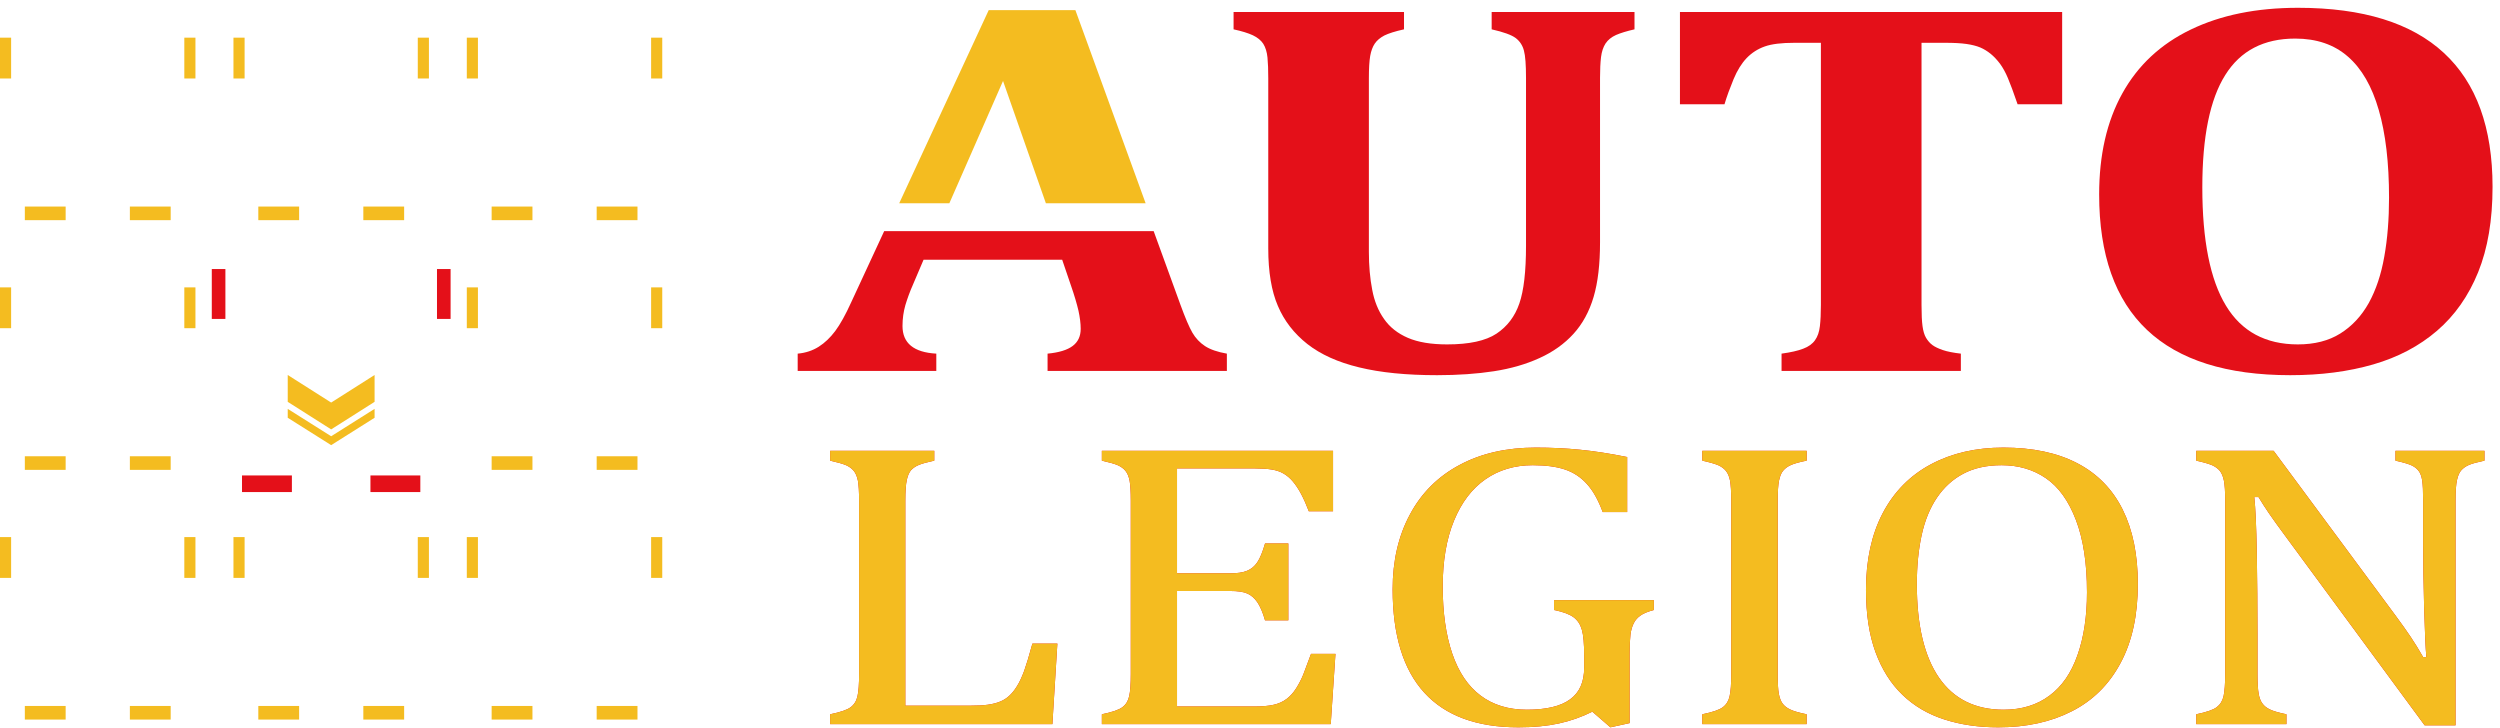 <?xml version="1.0" encoding="UTF-8"?>
<svg xmlns="http://www.w3.org/2000/svg" width="151" height="44" viewBox="0 0 151 44" fill="none">
  <rect x="1.5" y="27.558" width="2.465" height="0.822" fill="#F4BC20"></rect>
  <rect x="7.844" y="27.558" width="2.465" height="0.822" fill="#F4BC20"></rect>
  <path fill-rule="evenodd" clip-rule="evenodd" d="M11.133 19.823V17.358H11.805V19.823H11.133Z" fill="#F4BC20"></path>
  <path fill-rule="evenodd" clip-rule="evenodd" d="M-0 19.823L-0 17.358H0.672L0.672 19.823H-0Z" fill="#F4BC20"></path>
  <rect x="1.5" y="42.64" width="2.465" height="0.822" fill="#F4BC20"></rect>
  <rect x="7.844" y="42.64" width="2.465" height="0.822" fill="#F4BC20"></rect>
  <path fill-rule="evenodd" clip-rule="evenodd" d="M11.133 34.905V32.44H11.805V34.905H11.133Z" fill="#F4BC20"></path>
  <path fill-rule="evenodd" clip-rule="evenodd" d="M-0 34.905L-0 32.44H0.672L0.672 34.905H-0Z" fill="#F4BC20"></path>
  <rect x="15.602" y="42.64" width="2.465" height="0.822" fill="#F4BC20"></rect>
  <rect x="21.945" y="42.64" width="2.465" height="0.822" fill="#F4BC20"></rect>
  <path fill-rule="evenodd" clip-rule="evenodd" d="M25.234 34.905V32.44H25.907V34.905H25.234Z" fill="#F4BC20"></path>
  <path fill-rule="evenodd" clip-rule="evenodd" d="M14.101 34.905V32.44H14.774V34.905H14.101Z" fill="#F4BC20"></path>
  <rect x="29.695" y="42.64" width="2.465" height="0.822" fill="#F4BC20"></rect>
  <rect x="36.039" y="42.64" width="2.465" height="0.822" fill="#F4BC20"></rect>
  <path fill-rule="evenodd" clip-rule="evenodd" d="M39.328 34.905V32.44H40V34.905H39.328Z" fill="#F4BC20"></path>
  <path fill-rule="evenodd" clip-rule="evenodd" d="M28.195 34.905V32.44H28.867V34.905H28.195Z" fill="#F4BC20"></path>
  <rect x="1.5" y="12.476" width="2.465" height="0.822" fill="#F4BC20"></rect>
  <rect x="7.844" y="12.476" width="2.465" height="0.822" fill="#F4BC20"></rect>
  <path fill-rule="evenodd" clip-rule="evenodd" d="M11.133 4.741V2.275H11.805V4.741H11.133Z" fill="#F4BC20"></path>
  <path fill-rule="evenodd" clip-rule="evenodd" d="M-0 4.741L-0 2.275H0.672L0.672 4.741H-0Z" fill="#F4BC20"></path>
  <rect x="15.602" y="12.476" width="2.465" height="0.822" fill="#F4BC20"></rect>
  <rect x="21.945" y="12.476" width="2.465" height="0.822" fill="#F4BC20"></rect>
  <path fill-rule="evenodd" clip-rule="evenodd" d="M25.234 4.741V2.275H25.907V4.741H25.234Z" fill="#F4BC20"></path>
  <path fill-rule="evenodd" clip-rule="evenodd" d="M14.101 4.741V2.275H14.774V4.741H14.101Z" fill="#F4BC20"></path>
  <rect x="29.695" y="12.476" width="2.465" height="0.822" fill="#F4BC20"></rect>
  <rect x="36.039" y="12.476" width="2.465" height="0.822" fill="#F4BC20"></rect>
  <path fill-rule="evenodd" clip-rule="evenodd" d="M39.328 4.741V2.275H40V4.741H39.328Z" fill="#F4BC20"></path>
  <path fill-rule="evenodd" clip-rule="evenodd" d="M28.195 4.741V2.275H28.867V4.741H28.195Z" fill="#F4BC20"></path>
  <rect x="29.695" y="27.558" width="2.465" height="0.822" fill="#F4BC20"></rect>
  <rect x="36.039" y="27.558" width="2.465" height="0.822" fill="#F4BC20"></rect>
  <path fill-rule="evenodd" clip-rule="evenodd" d="M39.328 19.823V17.358H40V19.823H39.328Z" fill="#F4BC20"></path>
  <path fill-rule="evenodd" clip-rule="evenodd" d="M28.195 19.823V17.358H28.867V19.823H28.195Z" fill="#F4BC20"></path>
  <rect x="14.617" y="28.717" width="3.013" height="1.004" fill="#E41019"></rect>
  <rect x="22.375" y="28.717" width="3.013" height="1.004" fill="#E41019"></rect>
  <path fill-rule="evenodd" clip-rule="evenodd" d="M26.394 19.263V16.25H27.216V19.263H26.394Z" fill="#E41019"></path>
  <path fill-rule="evenodd" clip-rule="evenodd" d="M12.792 19.263V16.25H13.614V19.263H12.792Z" fill="#E41019"></path>
  <path fill-rule="evenodd" clip-rule="evenodd" d="M17.379 22.649V24.271L20.002 25.936L22.625 24.271V22.649L20.002 24.315L17.379 22.649Z" fill="#F4BC20"></path>
  <path fill-rule="evenodd" clip-rule="evenodd" d="M17.379 24.696V25.233L20.002 26.887L22.625 25.233V24.696L20.002 26.35L17.379 24.696Z" fill="#F4BC20"></path>
  <path fill-rule="evenodd" clip-rule="evenodd" d="M54.682 42.622H58.596C59.024 42.622 59.381 42.606 59.671 42.564C59.957 42.523 60.206 42.461 60.41 42.374C60.614 42.292 60.797 42.176 60.961 42.023C61.124 41.875 61.282 41.681 61.43 41.437C61.582 41.198 61.72 40.892 61.858 40.525C61.99 40.157 62.158 39.609 62.357 38.874H63.866L63.565 43.737H50.141V43.142C50.763 43.014 51.176 42.874 51.384 42.713C51.593 42.556 51.731 42.333 51.792 42.044C51.858 41.755 51.889 41.309 51.889 40.715V30.25C51.889 29.697 51.863 29.288 51.817 29.036C51.766 28.78 51.685 28.586 51.568 28.442C51.456 28.302 51.303 28.19 51.114 28.104C50.925 28.021 50.599 27.926 50.141 27.823V27.228H56.43V27.823C55.992 27.918 55.681 28.004 55.497 28.083C55.314 28.157 55.161 28.26 55.038 28.388C54.921 28.516 54.83 28.714 54.773 28.983C54.712 29.247 54.682 29.672 54.682 30.25V42.622ZM80.516 27.228V30.882H79.053C78.9 30.485 78.748 30.139 78.59 29.841C78.431 29.54 78.263 29.292 78.095 29.09C77.927 28.888 77.738 28.727 77.534 28.607C77.331 28.487 77.091 28.405 76.811 28.359C76.535 28.314 76.199 28.293 75.812 28.293H71.092V34.63H74.288C74.726 34.63 75.068 34.581 75.317 34.477C75.567 34.378 75.776 34.205 75.939 33.965C76.102 33.722 76.26 33.342 76.408 32.826H77.815V37.47H76.408C76.271 36.987 76.112 36.624 75.944 36.376C75.776 36.133 75.577 35.955 75.343 35.852C75.108 35.745 74.757 35.695 74.288 35.695H71.092V42.672H75.735C76.225 42.672 76.622 42.639 76.923 42.569C77.228 42.502 77.488 42.383 77.708 42.218C77.927 42.053 78.121 41.838 78.288 41.574C78.457 41.305 78.6 41.029 78.717 40.744C78.829 40.459 78.987 40.038 79.186 39.493H80.663L80.378 43.737H66.552V43.142C67.173 43.014 67.586 42.874 67.795 42.713C68.004 42.556 68.141 42.333 68.203 42.044C68.269 41.755 68.299 41.309 68.299 40.715V30.25C68.299 29.697 68.274 29.288 68.228 29.036C68.177 28.78 68.096 28.586 67.979 28.442C67.866 28.302 67.713 28.19 67.525 28.104C67.336 28.021 67.01 27.926 66.552 27.823V27.228H80.516V27.228ZM98.43 43.675L97.268 43.931L96.177 42.986C95.53 43.307 94.852 43.547 94.144 43.7C93.441 43.852 92.63 43.931 91.713 43.931C89.195 43.931 87.299 43.229 86.025 41.834C84.751 40.434 84.114 38.354 84.114 35.596C84.114 33.879 84.46 32.372 85.159 31.076C85.852 29.775 86.856 28.776 88.16 28.083C89.46 27.385 90.994 27.034 92.757 27.034C93.685 27.034 94.572 27.076 95.428 27.162C96.284 27.245 97.237 27.393 98.282 27.604V30.927H96.804C96.534 30.205 96.218 29.635 95.846 29.23C95.479 28.822 95.041 28.533 94.526 28.359C94.011 28.186 93.364 28.099 92.579 28.099C91.493 28.099 90.54 28.38 89.725 28.945C88.91 29.511 88.278 30.341 87.824 31.443C87.37 32.545 87.141 33.87 87.141 35.427C87.141 37.008 87.335 38.358 87.717 39.48C88.099 40.599 88.67 41.446 89.43 42.015C90.184 42.581 91.117 42.866 92.222 42.866C93.394 42.866 94.266 42.659 94.832 42.242C95.403 41.83 95.683 41.19 95.683 40.327V39.6C95.683 38.874 95.637 38.349 95.54 38.028C95.448 37.705 95.281 37.458 95.041 37.28C94.801 37.103 94.409 36.954 93.864 36.843V36.248H99.893V36.843C99.536 36.938 99.266 37.049 99.087 37.177C98.909 37.301 98.772 37.453 98.68 37.64C98.583 37.825 98.517 38.056 98.481 38.325C98.45 38.593 98.43 38.981 98.43 39.48V43.675V43.675ZM107.374 40.715C107.374 41.252 107.395 41.648 107.441 41.9C107.486 42.147 107.563 42.346 107.665 42.49C107.772 42.635 107.925 42.758 108.129 42.853C108.332 42.953 108.663 43.047 109.122 43.142V43.737H102.818V43.142C103.44 43.014 103.853 42.874 104.062 42.713C104.27 42.556 104.408 42.333 104.469 42.044C104.536 41.755 104.566 41.309 104.566 40.715V30.25C104.566 29.697 104.54 29.288 104.495 29.036C104.444 28.78 104.362 28.586 104.245 28.442C104.133 28.302 103.98 28.19 103.791 28.104C103.603 28.021 103.277 27.926 102.818 27.823V27.228H109.122V27.823C108.684 27.909 108.368 28 108.174 28.087C107.981 28.173 107.823 28.285 107.711 28.421C107.593 28.553 107.512 28.751 107.456 29.02C107.4 29.284 107.374 29.697 107.374 30.25V40.715V40.715ZM120.692 43.931C119.499 43.931 118.408 43.77 117.43 43.452C116.446 43.134 115.605 42.639 114.907 41.966C114.204 41.293 113.663 40.43 113.276 39.381C112.894 38.333 112.705 37.082 112.705 35.621C112.705 33.825 113.042 32.281 113.719 30.989C114.397 29.701 115.365 28.718 116.624 28.046C117.883 27.373 119.341 27.034 121.007 27.034C122.776 27.034 124.269 27.352 125.477 27.984C126.685 28.615 127.597 29.548 128.209 30.778C128.82 32.008 129.126 33.503 129.126 35.27C129.126 37.156 128.78 38.75 128.081 40.046C127.388 41.347 126.405 42.317 125.136 42.961C123.867 43.609 122.383 43.931 120.692 43.931ZM115.778 35.282C115.778 37.759 116.227 39.642 117.114 40.93C118.006 42.222 119.31 42.866 121.017 42.866C122.103 42.866 123.026 42.585 123.78 42.023C124.539 41.466 125.105 40.645 125.482 39.563C125.864 38.486 126.053 37.222 126.053 35.778C126.053 34.019 125.829 32.562 125.385 31.406C124.942 30.25 124.34 29.408 123.571 28.884C122.806 28.359 121.914 28.099 120.9 28.099C120.003 28.099 119.234 28.268 118.592 28.607C117.95 28.945 117.42 29.428 116.997 30.052C116.574 30.675 116.263 31.431 116.069 32.318C115.876 33.206 115.778 34.193 115.778 35.282V35.282ZM144.701 37.194C145.058 37.676 145.359 38.102 145.603 38.465C145.848 38.828 146.097 39.233 146.357 39.687H146.551C146.505 39.191 146.459 38.217 146.418 36.752C146.378 35.291 146.357 33.969 146.357 32.793V30.25C146.357 29.697 146.337 29.288 146.301 29.028C146.26 28.772 146.189 28.574 146.082 28.438C145.98 28.302 145.833 28.19 145.649 28.104C145.465 28.021 145.144 27.926 144.686 27.823V27.228H150.062V27.823C149.614 27.918 149.298 28.004 149.114 28.087C148.931 28.169 148.778 28.273 148.666 28.401C148.549 28.529 148.462 28.723 148.406 28.983C148.345 29.238 148.315 29.664 148.315 30.25V43.811H146.449L138.132 32.512C137.612 31.81 137.245 31.299 137.026 30.977C136.807 30.655 136.603 30.337 136.414 30.023H136.159C136.231 30.642 136.282 31.765 136.312 33.392C136.338 35.014 136.353 36.632 136.353 38.246V40.715C136.353 41.252 136.378 41.648 136.424 41.9C136.465 42.147 136.541 42.346 136.649 42.49C136.75 42.635 136.903 42.758 137.107 42.853C137.311 42.953 137.642 43.047 138.101 43.142V43.737H132.653V43.142C133.27 43.014 133.683 42.874 133.891 42.713C134.1 42.556 134.238 42.333 134.304 42.044C134.365 41.755 134.401 41.309 134.401 40.715V30.25C134.401 29.697 134.375 29.288 134.324 29.036C134.273 28.78 134.192 28.586 134.08 28.442C133.963 28.302 133.81 28.19 133.621 28.104C133.433 28.021 133.112 27.926 132.653 27.823V27.228H137.326L144.701 37.194Z" fill="#E41019"></path>
  <path fill-rule="evenodd" clip-rule="evenodd" d="M64.156 15.689H55.783L55.141 17.196C54.953 17.619 54.806 18.031 54.685 18.427C54.572 18.822 54.511 19.245 54.511 19.69C54.511 20.725 55.187 21.284 56.553 21.36V22.406H48.18V21.36C48.662 21.316 49.083 21.175 49.452 20.942C49.819 20.709 50.147 20.395 50.449 19.993C50.75 19.587 51.071 19.012 51.412 18.259L53.405 13.96H69.681L71.298 18.405C71.586 19.197 71.827 19.76 72.021 20.096C72.215 20.427 72.469 20.698 72.784 20.904C73.099 21.11 73.54 21.262 74.103 21.36V22.406H63.273V21.36C63.956 21.295 64.458 21.143 64.785 20.899C65.113 20.655 65.274 20.308 65.274 19.863C65.274 19.538 65.227 19.169 65.14 18.768C65.046 18.367 64.899 17.857 64.685 17.245L64.156 15.689V15.689Z" fill="#E41019"></path>
  <path fill-rule="evenodd" clip-rule="evenodd" d="M92.171 4.71C92.171 3.919 92.131 3.366 92.044 3.052C91.964 2.742 91.796 2.488 91.549 2.298C91.294 2.108 90.812 1.935 90.096 1.772V0.726H98.724V1.772C98.255 1.88 97.88 1.994 97.606 2.114C97.332 2.238 97.124 2.406 96.977 2.623C96.836 2.84 96.743 3.117 96.702 3.447C96.662 3.783 96.642 4.206 96.642 4.71V14.637C96.642 15.955 96.515 17.05 96.254 17.934C95.993 18.817 95.585 19.566 95.036 20.167C94.487 20.769 93.804 21.257 92.988 21.626C92.171 22 91.254 22.265 90.23 22.423C89.213 22.58 88.068 22.661 86.803 22.661C84.943 22.661 83.376 22.504 82.091 22.189C80.813 21.881 79.769 21.409 78.966 20.78C78.162 20.146 77.567 19.381 77.185 18.481C76.797 17.581 76.603 16.421 76.603 15.006V4.727C76.603 4.228 76.589 3.811 76.556 3.474C76.522 3.133 76.435 2.862 76.302 2.645C76.161 2.433 75.954 2.265 75.672 2.13C75.391 2 75.003 1.88 74.508 1.772V0.726H84.802V1.772C84.266 1.891 83.872 2.016 83.61 2.146C83.356 2.282 83.169 2.439 83.035 2.634C82.908 2.824 82.814 3.073 82.76 3.377C82.707 3.686 82.68 4.136 82.68 4.727V15.212C82.68 16.047 82.747 16.811 82.881 17.5C83.008 18.188 83.249 18.779 83.597 19.267C83.939 19.761 84.421 20.14 85.036 20.406C85.652 20.672 86.442 20.802 87.406 20.802C88.744 20.802 89.735 20.585 90.391 20.151C91.04 19.717 91.502 19.11 91.769 18.329C92.037 17.554 92.171 16.394 92.171 14.843V4.71V4.71Z" fill="#E41019"></path>
  <path fill-rule="evenodd" clip-rule="evenodd" d="M107.606 22.406V21.36C108.155 21.284 108.59 21.187 108.912 21.062C109.233 20.943 109.474 20.769 109.628 20.547C109.788 20.325 109.882 20.043 109.922 19.696C109.962 19.354 109.982 18.926 109.982 18.422V2.585H108.396C107.606 2.585 107.011 2.656 106.589 2.807C106.174 2.954 105.806 3.187 105.498 3.507C105.197 3.821 104.929 4.25 104.708 4.781C104.487 5.318 104.3 5.822 104.159 6.299H101.469V0.726H124.554V6.299H121.863C121.615 5.578 121.421 5.052 121.274 4.71C121.133 4.374 120.973 4.087 120.799 3.848C120.618 3.61 120.431 3.409 120.237 3.252C120.042 3.095 119.835 2.965 119.607 2.867C119.386 2.775 119.112 2.705 118.777 2.656C118.443 2.607 118.008 2.585 117.472 2.585H116.06V18.422C116.06 18.98 116.08 19.408 116.12 19.696C116.16 19.988 116.227 20.227 116.334 20.406C116.442 20.585 116.569 20.731 116.716 20.84C116.87 20.953 117.078 21.051 117.345 21.143C117.613 21.235 117.974 21.306 118.436 21.36V22.406H107.606V22.406Z" fill="#E41019"></path>
  <path fill-rule="evenodd" clip-rule="evenodd" d="M129.681 19.929C131.608 21.75 134.493 22.661 138.335 22.661C140.182 22.661 141.849 22.444 143.348 22.01C144.841 21.577 146.126 20.899 147.197 19.977C148.268 19.056 149.097 17.879 149.68 16.442C150.262 15.006 150.55 13.287 150.55 11.287C150.55 7.708 149.573 5.009 147.612 3.198C145.651 1.382 142.712 0.471 138.803 0.471C136.293 0.471 134.132 0.91 132.318 1.788C130.497 2.666 129.125 3.951 128.188 5.643C127.251 7.329 126.789 9.367 126.789 11.748C126.789 15.38 127.753 18.107 129.681 19.929ZM134.446 18.459C133.496 16.898 133.02 14.518 133.02 11.319C133.02 8.262 133.482 5.995 134.406 4.531C135.323 3.062 136.735 2.33 138.629 2.33C139.921 2.33 140.985 2.693 141.815 3.42C142.645 4.141 143.268 5.22 143.676 6.641C144.091 8.066 144.298 9.834 144.298 11.937C144.298 13.233 144.205 14.415 144.011 15.499C143.823 16.578 143.509 17.511 143.074 18.302C142.632 19.088 142.063 19.701 141.353 20.145C140.651 20.585 139.794 20.802 138.79 20.802C136.842 20.802 135.39 20.021 134.446 18.459Z" fill="#E41019"></path>
  <path fill-rule="evenodd" clip-rule="evenodd" d="M54.312 12.277L59.719 0.611H64.953L69.196 12.277H63.171L60.583 4.889L57.341 12.277H54.312V12.277Z" fill="#F4BC20"></path>
  <path fill-rule="evenodd" clip-rule="evenodd" d="M54.682 42.622H58.596C59.024 42.622 59.381 42.606 59.671 42.564C59.957 42.523 60.206 42.461 60.41 42.374C60.614 42.292 60.797 42.176 60.961 42.023C61.124 41.875 61.282 41.681 61.43 41.437C61.582 41.198 61.72 40.892 61.858 40.525C61.99 40.157 62.158 39.609 62.357 38.874H63.866L63.565 43.737H50.141V43.142C50.763 43.014 51.176 42.874 51.384 42.713C51.593 42.556 51.731 42.333 51.792 42.044C51.858 41.755 51.889 41.309 51.889 40.715V30.25C51.889 29.697 51.863 29.288 51.817 29.036C51.766 28.78 51.685 28.586 51.568 28.442C51.456 28.302 51.303 28.19 51.114 28.104C50.925 28.021 50.599 27.926 50.141 27.823V27.228H56.43V27.823C55.992 27.918 55.681 28.004 55.497 28.083C55.314 28.157 55.161 28.26 55.038 28.388C54.921 28.516 54.83 28.714 54.773 28.983C54.712 29.247 54.682 29.672 54.682 30.25V42.622ZM80.516 27.228V30.882H79.053C78.9 30.485 78.748 30.139 78.59 29.841C78.431 29.54 78.263 29.292 78.095 29.09C77.927 28.888 77.738 28.727 77.534 28.607C77.331 28.487 77.091 28.405 76.811 28.359C76.535 28.314 76.199 28.293 75.812 28.293H71.092V34.63H74.288C74.726 34.63 75.068 34.581 75.317 34.477C75.567 34.378 75.776 34.205 75.939 33.965C76.102 33.722 76.26 33.342 76.408 32.826H77.815V37.47H76.408C76.271 36.987 76.112 36.624 75.944 36.376C75.776 36.133 75.577 35.955 75.343 35.852C75.108 35.745 74.757 35.695 74.288 35.695H71.092V42.672H75.735C76.225 42.672 76.622 42.639 76.923 42.569C77.228 42.502 77.488 42.383 77.708 42.218C77.927 42.053 78.121 41.838 78.288 41.574C78.457 41.305 78.6 41.029 78.717 40.744C78.829 40.459 78.987 40.038 79.186 39.493H80.663L80.378 43.737H66.552V43.142C67.173 43.014 67.586 42.874 67.795 42.713C68.004 42.556 68.141 42.333 68.203 42.044C68.269 41.755 68.299 41.309 68.299 40.715V30.25C68.299 29.697 68.274 29.288 68.228 29.036C68.177 28.78 68.096 28.586 67.979 28.442C67.866 28.302 67.713 28.19 67.525 28.104C67.336 28.021 67.01 27.926 66.552 27.823V27.228H80.516V27.228ZM98.43 43.675L97.268 43.931L96.177 42.986C95.53 43.307 94.852 43.547 94.144 43.7C93.441 43.852 92.63 43.931 91.713 43.931C89.195 43.931 87.299 43.229 86.025 41.834C84.751 40.434 84.114 38.354 84.114 35.596C84.114 33.879 84.46 32.372 85.159 31.076C85.852 29.775 86.856 28.776 88.16 28.083C89.46 27.385 90.994 27.034 92.757 27.034C93.685 27.034 94.572 27.076 95.428 27.162C96.284 27.245 97.237 27.393 98.282 27.604V30.927H96.804C96.534 30.205 96.218 29.635 95.846 29.23C95.479 28.822 95.041 28.533 94.526 28.359C94.011 28.186 93.364 28.099 92.579 28.099C91.493 28.099 90.54 28.38 89.725 28.945C88.91 29.511 88.278 30.341 87.824 31.443C87.37 32.545 87.141 33.87 87.141 35.427C87.141 37.008 87.335 38.358 87.717 39.48C88.099 40.599 88.67 41.446 89.43 42.015C90.184 42.581 91.117 42.866 92.222 42.866C93.394 42.866 94.266 42.659 94.832 42.242C95.403 41.83 95.683 41.19 95.683 40.327V39.6C95.683 38.874 95.637 38.349 95.54 38.028C95.448 37.705 95.281 37.458 95.041 37.28C94.801 37.103 94.409 36.954 93.864 36.843V36.248H99.893V36.843C99.536 36.938 99.266 37.049 99.087 37.177C98.909 37.301 98.772 37.453 98.68 37.64C98.583 37.825 98.517 38.056 98.481 38.325C98.45 38.593 98.43 38.981 98.43 39.48V43.675V43.675ZM107.374 40.715C107.374 41.252 107.395 41.648 107.441 41.9C107.486 42.147 107.563 42.346 107.665 42.49C107.772 42.635 107.925 42.758 108.129 42.853C108.332 42.953 108.663 43.047 109.122 43.142V43.737H102.818V43.142C103.44 43.014 103.853 42.874 104.062 42.713C104.27 42.556 104.408 42.333 104.469 42.044C104.536 41.755 104.566 41.309 104.566 40.715V30.25C104.566 29.697 104.54 29.288 104.495 29.036C104.444 28.78 104.362 28.586 104.245 28.442C104.133 28.302 103.98 28.19 103.791 28.104C103.603 28.021 103.277 27.926 102.818 27.823V27.228H109.122V27.823C108.684 27.909 108.368 28 108.174 28.087C107.981 28.173 107.823 28.285 107.711 28.421C107.593 28.553 107.512 28.751 107.456 29.02C107.4 29.284 107.374 29.697 107.374 30.25V40.715V40.715ZM120.692 43.931C119.499 43.931 118.408 43.77 117.43 43.452C116.446 43.134 115.605 42.639 114.907 41.966C114.204 41.293 113.663 40.43 113.276 39.381C112.894 38.333 112.705 37.082 112.705 35.621C112.705 33.825 113.042 32.281 113.719 30.989C114.397 29.701 115.365 28.718 116.624 28.046C117.883 27.373 119.341 27.034 121.007 27.034C122.776 27.034 124.269 27.352 125.477 27.984C126.685 28.615 127.597 29.548 128.209 30.778C128.82 32.008 129.126 33.503 129.126 35.27C129.126 37.156 128.78 38.75 128.081 40.046C127.388 41.347 126.405 42.317 125.136 42.961C123.867 43.609 122.383 43.931 120.692 43.931ZM115.778 35.282C115.778 37.759 116.227 39.642 117.114 40.93C118.006 42.222 119.31 42.866 121.017 42.866C122.103 42.866 123.026 42.585 123.78 42.023C124.539 41.466 125.105 40.645 125.482 39.563C125.864 38.486 126.053 37.222 126.053 35.778C126.053 34.019 125.829 32.562 125.385 31.406C124.942 30.25 124.34 29.408 123.571 28.884C122.806 28.359 121.914 28.099 120.9 28.099C120.003 28.099 119.234 28.268 118.592 28.607C117.95 28.945 117.42 29.428 116.997 30.052C116.574 30.675 116.263 31.431 116.069 32.318C115.876 33.206 115.778 34.193 115.778 35.282V35.282ZM144.701 37.194C145.058 37.676 145.359 38.102 145.603 38.465C145.848 38.828 146.097 39.233 146.357 39.687H146.551C146.505 39.191 146.459 38.217 146.418 36.752C146.378 35.291 146.357 33.969 146.357 32.793V30.25C146.357 29.697 146.337 29.288 146.301 29.028C146.26 28.772 146.189 28.574 146.082 28.438C145.98 28.302 145.833 28.19 145.649 28.104C145.465 28.021 145.144 27.926 144.686 27.823V27.228H150.062V27.823C149.614 27.918 149.298 28.004 149.114 28.087C148.931 28.169 148.778 28.273 148.666 28.401C148.549 28.529 148.462 28.723 148.406 28.983C148.345 29.238 148.315 29.664 148.315 30.25V43.811H146.449L138.132 32.512C137.612 31.81 137.245 31.299 137.026 30.977C136.807 30.655 136.603 30.337 136.414 30.023H136.159C136.231 30.642 136.282 31.765 136.312 33.392C136.338 35.014 136.353 36.632 136.353 38.246V40.715C136.353 41.252 136.378 41.648 136.424 41.9C136.465 42.147 136.541 42.346 136.649 42.49C136.75 42.635 136.903 42.758 137.107 42.853C137.311 42.953 137.642 43.047 138.101 43.142V43.737H132.653V43.142C133.27 43.014 133.683 42.874 133.891 42.713C134.1 42.556 134.238 42.333 134.304 42.044C134.365 41.755 134.401 41.309 134.401 40.715V30.25C134.401 29.697 134.375 29.288 134.324 29.036C134.273 28.78 134.192 28.586 134.08 28.442C133.963 28.302 133.81 28.19 133.621 28.104C133.433 28.021 133.112 27.926 132.653 27.823V27.228H137.326L144.701 37.194Z" fill="#F4BC20"></path>
</svg>
